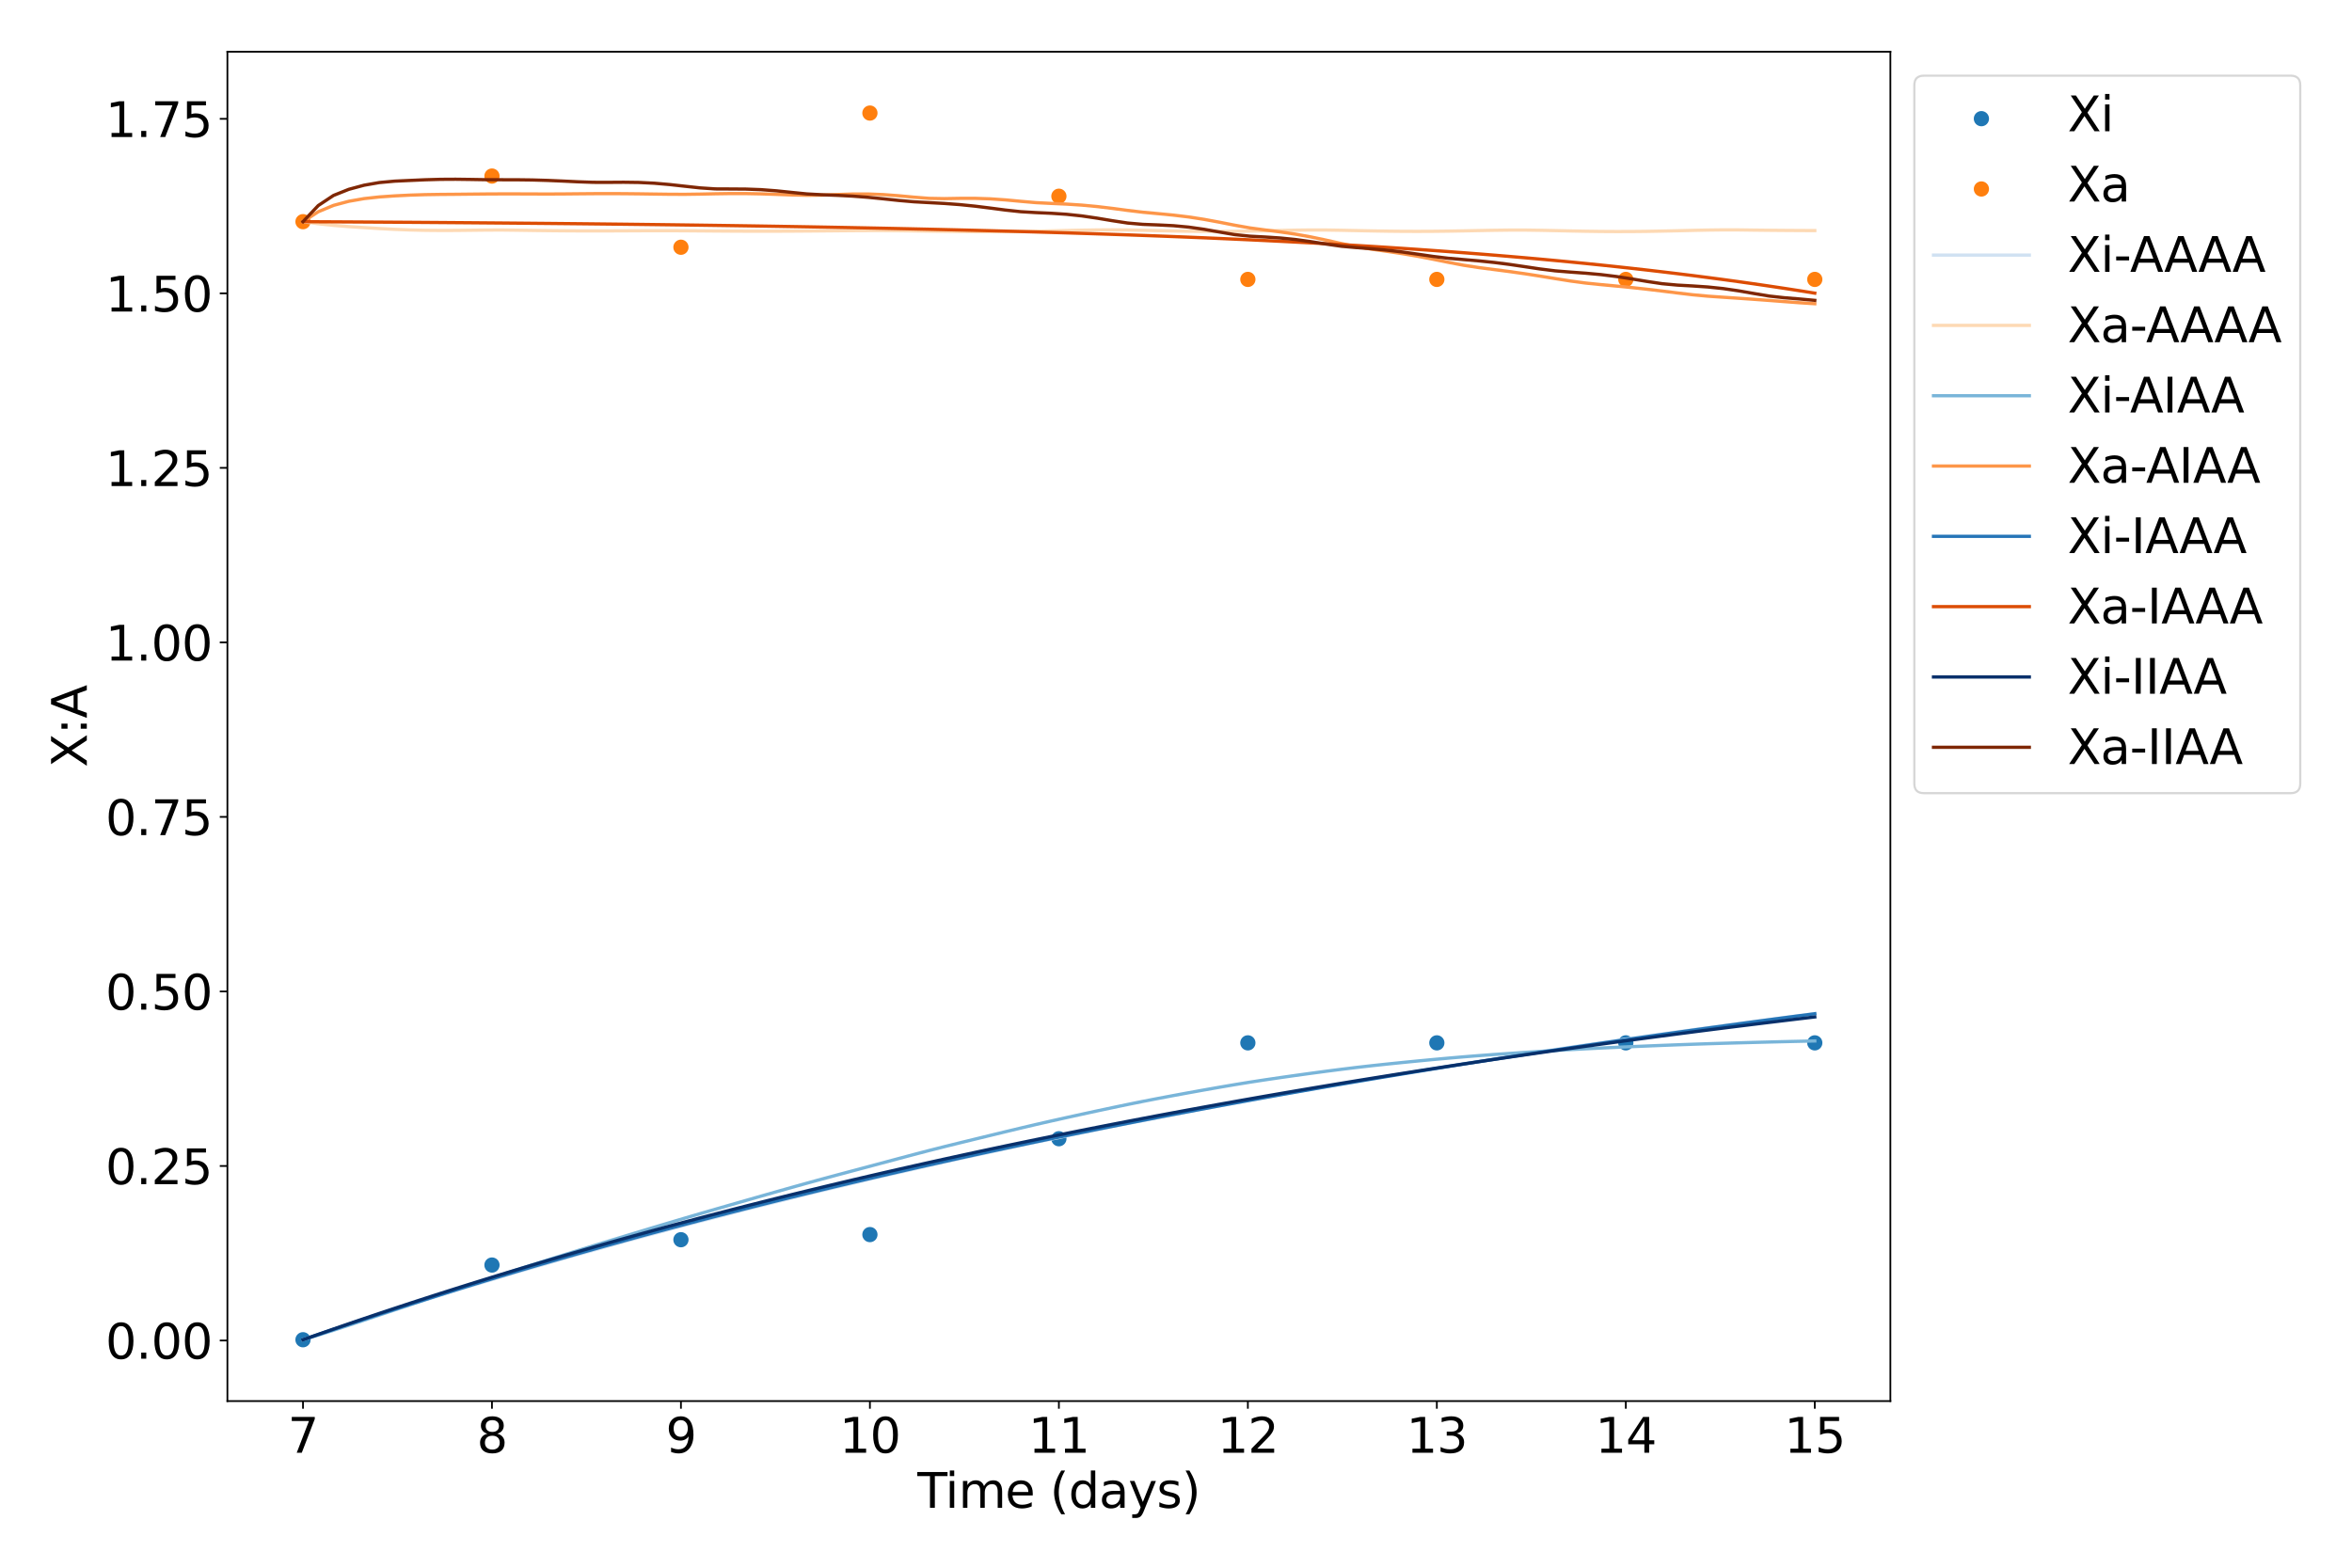 <?xml version="1.0" encoding="utf-8" standalone="no"?>
<!DOCTYPE svg PUBLIC "-//W3C//DTD SVG 1.1//EN"
  "http://www.w3.org/Graphics/SVG/1.1/DTD/svg11.dtd">
<svg xmlns:xlink="http://www.w3.org/1999/xlink" width="1080pt" height="720pt" viewBox="0 0 1080 720" xmlns="http://www.w3.org/2000/svg" version="1.1">
 <defs>
  <style type="text/css">*{stroke-linejoin: round; stroke-linecap: butt}</style>
 </defs>
 <g id="figure_1">
  <g id="patch_1">
   <path d="M 0 720 
L 1080 720 
L 1080 0 
L 0 0 
z
" style="fill: #ffffff"/>
  </g>
  <g id="axes_1">
   <g id="patch_2">
    <path d="M 104.42 643.48 
L 868.03 643.48 
L 868.03 23.76 
L 104.42 23.76 
z
" style="fill: #ffffff"/>
   </g>
   <g id="PathCollection_1">
    <defs>
     <path id="m80f1702e56" d="M 0 3 
C 0.796 3 1.559 2.684 2.121 2.121 
C 2.684 1.559 3 0.796 3 0 
C 3 -0.796 2.684 -1.559 2.121 -2.121 
C 1.559 -2.684 0.796 -3 0 -3 
C -0.796 -3 -1.559 -2.684 -2.121 -2.121 
C -2.684 -1.559 -3 -0.796 -3 0 
C -3 0.796 -2.684 1.559 -2.121 2.121 
C -1.559 2.684 -0.796 3 0 3 
z
" style="stroke: #1f77b4"/>
    </defs>
    <g clip-path="url(#p6fa6d501a4)">
     <use xlink:href="#m80f1702e56" x="139.13" y="615.311" style="fill: #1f77b4; stroke: #1f77b4"/>
     <use xlink:href="#m80f1702e56" x="225.903" y="581.003" style="fill: #1f77b4; stroke: #1f77b4"/>
     <use xlink:href="#m80f1702e56" x="312.677" y="569.372" style="fill: #1f77b4; stroke: #1f77b4"/>
     <use xlink:href="#m80f1702e56" x="399.451" y="567.018" style="fill: #1f77b4; stroke: #1f77b4"/>
     <use xlink:href="#m80f1702e56" x="486.225" y="522.989" style="fill: #1f77b4; stroke: #1f77b4"/>
     <use xlink:href="#m80f1702e56" x="572.999" y="478.959" style="fill: #1f77b4; stroke: #1f77b4"/>
     <use xlink:href="#m80f1702e56" x="659.773" y="478.959" style="fill: #1f77b4; stroke: #1f77b4"/>
     <use xlink:href="#m80f1702e56" x="746.547" y="478.959" style="fill: #1f77b4; stroke: #1f77b4"/>
     <use xlink:href="#m80f1702e56" x="833.32" y="478.959" style="fill: #1f77b4; stroke: #1f77b4"/>
    </g>
   </g>
   <g id="PathCollection_2">
    <defs>
     <path id="m62fcbac0dc" d="M 0 3 
C 0.796 3 1.559 2.684 2.121 2.121 
C 2.684 1.559 3 0.796 3 0 
C 3 -0.796 2.684 -1.559 2.121 -2.121 
C 1.559 -2.684 0.796 -3 0 -3 
C -0.796 -3 -1.559 -2.684 -2.121 -2.121 
C -2.684 -1.559 -3 -0.796 -3 0 
C -3 0.796 -2.684 1.559 -2.121 2.121 
C -1.559 2.684 -0.796 3 0 3 
z
" style="stroke: #ff7f0e"/>
    </defs>
    <g clip-path="url(#p6fa6d501a4)">
     <use xlink:href="#m62fcbac0dc" x="139.13" y="101.811" style="fill: #ff7f0e; stroke: #ff7f0e"/>
     <use xlink:href="#m62fcbac0dc" x="225.903" y="80.861" style="fill: #ff7f0e; stroke: #ff7f0e"/>
     <use xlink:href="#m62fcbac0dc" x="312.677" y="113.551" style="fill: #ff7f0e; stroke: #ff7f0e"/>
     <use xlink:href="#m62fcbac0dc" x="399.451" y="51.929" style="fill: #ff7f0e; stroke: #ff7f0e"/>
     <use xlink:href="#m62fcbac0dc" x="486.225" y="90.127" style="fill: #ff7f0e; stroke: #ff7f0e"/>
     <use xlink:href="#m62fcbac0dc" x="572.999" y="128.325" style="fill: #ff7f0e; stroke: #ff7f0e"/>
     <use xlink:href="#m62fcbac0dc" x="659.773" y="128.325" style="fill: #ff7f0e; stroke: #ff7f0e"/>
     <use xlink:href="#m62fcbac0dc" x="746.547" y="128.325" style="fill: #ff7f0e; stroke: #ff7f0e"/>
     <use xlink:href="#m62fcbac0dc" x="833.32" y="128.325" style="fill: #ff7f0e; stroke: #ff7f0e"/>
    </g>
   </g>
   <g id="matplotlib.axis_1">
    <g id="xtick_1">
     <g id="line2d_1">
      <defs>
       <path id="m3385fdae1e" d="M 0 0 
L 0 3.5 
" style="stroke: #000000; stroke-width: 0.8"/>
      </defs>
      <g>
       <use xlink:href="#m3385fdae1e" x="139.13" y="643.48" style="stroke: #000000; stroke-width: 0.8"/>
      </g>
     </g>
     <g id="text_1">
      <!-- 7 -->
      <g transform="translate(132.131 667.197) scale(0.22 -0.22)">
       <defs>
        <path id="DejaVuSans-37" d="M 525 4666 
L 3525 4666 
L 3525 4397 
L 1831 0 
L 1172 0 
L 2766 4134 
L 525 4134 
L 525 4666 
z
" transform="scale(0.016)"/>
       </defs>
       <use xlink:href="#DejaVuSans-37"/>
      </g>
     </g>
    </g>
    <g id="xtick_2">
     <g id="line2d_2">
      <g>
       <use xlink:href="#m3385fdae1e" x="225.903" y="643.48" style="stroke: #000000; stroke-width: 0.8"/>
      </g>
     </g>
     <g id="text_2">
      <!-- 8 -->
      <g transform="translate(218.905 667.197) scale(0.22 -0.22)">
       <defs>
        <path id="DejaVuSans-38" d="M 2034 2216 
Q 1584 2216 1326 1975 
Q 1069 1734 1069 1313 
Q 1069 891 1326 650 
Q 1584 409 2034 409 
Q 2484 409 2743 651 
Q 3003 894 3003 1313 
Q 3003 1734 2745 1975 
Q 2488 2216 2034 2216 
z
M 1403 2484 
Q 997 2584 770 2862 
Q 544 3141 544 3541 
Q 544 4100 942 4425 
Q 1341 4750 2034 4750 
Q 2731 4750 3128 4425 
Q 3525 4100 3525 3541 
Q 3525 3141 3298 2862 
Q 3072 2584 2669 2484 
Q 3125 2378 3379 2068 
Q 3634 1759 3634 1313 
Q 3634 634 3220 271 
Q 2806 -91 2034 -91 
Q 1263 -91 848 271 
Q 434 634 434 1313 
Q 434 1759 690 2068 
Q 947 2378 1403 2484 
z
M 1172 3481 
Q 1172 3119 1398 2916 
Q 1625 2713 2034 2713 
Q 2441 2713 2670 2916 
Q 2900 3119 2900 3481 
Q 2900 3844 2670 4047 
Q 2441 4250 2034 4250 
Q 1625 4250 1398 4047 
Q 1172 3844 1172 3481 
z
" transform="scale(0.016)"/>
       </defs>
       <use xlink:href="#DejaVuSans-38"/>
      </g>
     </g>
    </g>
    <g id="xtick_3">
     <g id="line2d_3">
      <g>
       <use xlink:href="#m3385fdae1e" x="312.677" y="643.48" style="stroke: #000000; stroke-width: 0.8"/>
      </g>
     </g>
     <g id="text_3">
      <!-- 9 -->
      <g transform="translate(305.679 667.197) scale(0.22 -0.22)">
       <defs>
        <path id="DejaVuSans-39" d="M 703 97 
L 703 672 
Q 941 559 1184 500 
Q 1428 441 1663 441 
Q 2288 441 2617 861 
Q 2947 1281 2994 2138 
Q 2813 1869 2534 1725 
Q 2256 1581 1919 1581 
Q 1219 1581 811 2004 
Q 403 2428 403 3163 
Q 403 3881 828 4315 
Q 1253 4750 1959 4750 
Q 2769 4750 3195 4129 
Q 3622 3509 3622 2328 
Q 3622 1225 3098 567 
Q 2575 -91 1691 -91 
Q 1453 -91 1209 -44 
Q 966 3 703 97 
z
M 1959 2075 
Q 2384 2075 2632 2365 
Q 2881 2656 2881 3163 
Q 2881 3666 2632 3958 
Q 2384 4250 1959 4250 
Q 1534 4250 1286 3958 
Q 1038 3666 1038 3163 
Q 1038 2656 1286 2365 
Q 1534 2075 1959 2075 
z
" transform="scale(0.016)"/>
       </defs>
       <use xlink:href="#DejaVuSans-39"/>
      </g>
     </g>
    </g>
    <g id="xtick_4">
     <g id="line2d_4">
      <g>
       <use xlink:href="#m3385fdae1e" x="399.451" y="643.48" style="stroke: #000000; stroke-width: 0.8"/>
      </g>
     </g>
     <g id="text_4">
      <!-- 10 -->
      <g transform="translate(385.454 667.197) scale(0.22 -0.22)">
       <defs>
        <path id="DejaVuSans-31" d="M 794 531 
L 1825 531 
L 1825 4091 
L 703 3866 
L 703 4441 
L 1819 4666 
L 2450 4666 
L 2450 531 
L 3481 531 
L 3481 0 
L 794 0 
L 794 531 
z
" transform="scale(0.016)"/>
        <path id="DejaVuSans-30" d="M 2034 4250 
Q 1547 4250 1301 3770 
Q 1056 3291 1056 2328 
Q 1056 1369 1301 889 
Q 1547 409 2034 409 
Q 2525 409 2770 889 
Q 3016 1369 3016 2328 
Q 3016 3291 2770 3770 
Q 2525 4250 2034 4250 
z
M 2034 4750 
Q 2819 4750 3233 4129 
Q 3647 3509 3647 2328 
Q 3647 1150 3233 529 
Q 2819 -91 2034 -91 
Q 1250 -91 836 529 
Q 422 1150 422 2328 
Q 422 3509 836 4129 
Q 1250 4750 2034 4750 
z
" transform="scale(0.016)"/>
       </defs>
       <use xlink:href="#DejaVuSans-31"/>
       <use xlink:href="#DejaVuSans-30" x="63.623"/>
      </g>
     </g>
    </g>
    <g id="xtick_5">
     <g id="line2d_5">
      <g>
       <use xlink:href="#m3385fdae1e" x="486.225" y="643.48" style="stroke: #000000; stroke-width: 0.8"/>
      </g>
     </g>
     <g id="text_5">
      <!-- 11 -->
      <g transform="translate(472.228 667.197) scale(0.22 -0.22)">
       <use xlink:href="#DejaVuSans-31"/>
       <use xlink:href="#DejaVuSans-31" x="63.623"/>
      </g>
     </g>
    </g>
    <g id="xtick_6">
     <g id="line2d_6">
      <g>
       <use xlink:href="#m3385fdae1e" x="572.999" y="643.48" style="stroke: #000000; stroke-width: 0.8"/>
      </g>
     </g>
     <g id="text_6">
      <!-- 12 -->
      <g transform="translate(559.001 667.197) scale(0.22 -0.22)">
       <defs>
        <path id="DejaVuSans-32" d="M 1228 531 
L 3431 531 
L 3431 0 
L 469 0 
L 469 531 
Q 828 903 1448 1529 
Q 2069 2156 2228 2338 
Q 2531 2678 2651 2914 
Q 2772 3150 2772 3378 
Q 2772 3750 2511 3984 
Q 2250 4219 1831 4219 
Q 1534 4219 1204 4116 
Q 875 4013 500 3803 
L 500 4441 
Q 881 4594 1212 4672 
Q 1544 4750 1819 4750 
Q 2544 4750 2975 4387 
Q 3406 4025 3406 3419 
Q 3406 3131 3298 2873 
Q 3191 2616 2906 2266 
Q 2828 2175 2409 1742 
Q 1991 1309 1228 531 
z
" transform="scale(0.016)"/>
       </defs>
       <use xlink:href="#DejaVuSans-31"/>
       <use xlink:href="#DejaVuSans-32" x="63.623"/>
      </g>
     </g>
    </g>
    <g id="xtick_7">
     <g id="line2d_7">
      <g>
       <use xlink:href="#m3385fdae1e" x="659.773" y="643.48" style="stroke: #000000; stroke-width: 0.8"/>
      </g>
     </g>
     <g id="text_7">
      <!-- 13 -->
      <g transform="translate(645.775 667.197) scale(0.22 -0.22)">
       <defs>
        <path id="DejaVuSans-33" d="M 2597 2516 
Q 3050 2419 3304 2112 
Q 3559 1806 3559 1356 
Q 3559 666 3084 287 
Q 2609 -91 1734 -91 
Q 1441 -91 1130 -33 
Q 819 25 488 141 
L 488 750 
Q 750 597 1062 519 
Q 1375 441 1716 441 
Q 2309 441 2620 675 
Q 2931 909 2931 1356 
Q 2931 1769 2642 2001 
Q 2353 2234 1838 2234 
L 1294 2234 
L 1294 2753 
L 1863 2753 
Q 2328 2753 2575 2939 
Q 2822 3125 2822 3475 
Q 2822 3834 2567 4026 
Q 2313 4219 1838 4219 
Q 1578 4219 1281 4162 
Q 984 4106 628 3988 
L 628 4550 
Q 988 4650 1302 4700 
Q 1616 4750 1894 4750 
Q 2613 4750 3031 4423 
Q 3450 4097 3450 3541 
Q 3450 3153 3228 2886 
Q 3006 2619 2597 2516 
z
" transform="scale(0.016)"/>
       </defs>
       <use xlink:href="#DejaVuSans-31"/>
       <use xlink:href="#DejaVuSans-33" x="63.623"/>
      </g>
     </g>
    </g>
    <g id="xtick_8">
     <g id="line2d_8">
      <g>
       <use xlink:href="#m3385fdae1e" x="746.547" y="643.48" style="stroke: #000000; stroke-width: 0.8"/>
      </g>
     </g>
     <g id="text_8">
      <!-- 14 -->
      <g transform="translate(732.549 667.197) scale(0.22 -0.22)">
       <defs>
        <path id="DejaVuSans-34" d="M 2419 4116 
L 825 1625 
L 2419 1625 
L 2419 4116 
z
M 2253 4666 
L 3047 4666 
L 3047 1625 
L 3713 1625 
L 3713 1100 
L 3047 1100 
L 3047 0 
L 2419 0 
L 2419 1100 
L 313 1100 
L 313 1709 
L 2253 4666 
z
" transform="scale(0.016)"/>
       </defs>
       <use xlink:href="#DejaVuSans-31"/>
       <use xlink:href="#DejaVuSans-34" x="63.623"/>
      </g>
     </g>
    </g>
    <g id="xtick_9">
     <g id="line2d_9">
      <g>
       <use xlink:href="#m3385fdae1e" x="833.32" y="643.48" style="stroke: #000000; stroke-width: 0.8"/>
      </g>
     </g>
     <g id="text_9">
      <!-- 15 -->
      <g transform="translate(819.323 667.197) scale(0.22 -0.22)">
       <defs>
        <path id="DejaVuSans-35" d="M 691 4666 
L 3169 4666 
L 3169 4134 
L 1269 4134 
L 1269 2991 
Q 1406 3038 1543 3061 
Q 1681 3084 1819 3084 
Q 2600 3084 3056 2656 
Q 3513 2228 3513 1497 
Q 3513 744 3044 326 
Q 2575 -91 1722 -91 
Q 1428 -91 1123 -41 
Q 819 9 494 109 
L 494 744 
Q 775 591 1075 516 
Q 1375 441 1709 441 
Q 2250 441 2565 725 
Q 2881 1009 2881 1497 
Q 2881 1984 2565 2268 
Q 2250 2553 1709 2553 
Q 1456 2553 1204 2497 
Q 953 2441 691 2322 
L 691 4666 
z
" transform="scale(0.016)"/>
       </defs>
       <use xlink:href="#DejaVuSans-31"/>
       <use xlink:href="#DejaVuSans-35" x="63.623"/>
      </g>
     </g>
    </g>
    <g id="text_10">
     <!-- Time (days) -->
     <g transform="translate(421.267 692.488) scale(0.22 -0.22)">
      <defs>
       <path id="DejaVuSans-54" d="M -19 4666 
L 3928 4666 
L 3928 4134 
L 2272 4134 
L 2272 0 
L 1638 0 
L 1638 4134 
L -19 4134 
L -19 4666 
z
" transform="scale(0.016)"/>
       <path id="DejaVuSans-69" d="M 603 3500 
L 1178 3500 
L 1178 0 
L 603 0 
L 603 3500 
z
M 603 4863 
L 1178 4863 
L 1178 4134 
L 603 4134 
L 603 4863 
z
" transform="scale(0.016)"/>
       <path id="DejaVuSans-6d" d="M 3328 2828 
Q 3544 3216 3844 3400 
Q 4144 3584 4550 3584 
Q 5097 3584 5394 3201 
Q 5691 2819 5691 2113 
L 5691 0 
L 5113 0 
L 5113 2094 
Q 5113 2597 4934 2840 
Q 4756 3084 4391 3084 
Q 3944 3084 3684 2787 
Q 3425 2491 3425 1978 
L 3425 0 
L 2847 0 
L 2847 2094 
Q 2847 2600 2669 2842 
Q 2491 3084 2119 3084 
Q 1678 3084 1418 2786 
Q 1159 2488 1159 1978 
L 1159 0 
L 581 0 
L 581 3500 
L 1159 3500 
L 1159 2956 
Q 1356 3278 1631 3431 
Q 1906 3584 2284 3584 
Q 2666 3584 2933 3390 
Q 3200 3197 3328 2828 
z
" transform="scale(0.016)"/>
       <path id="DejaVuSans-65" d="M 3597 1894 
L 3597 1613 
L 953 1613 
Q 991 1019 1311 708 
Q 1631 397 2203 397 
Q 2534 397 2845 478 
Q 3156 559 3463 722 
L 3463 178 
Q 3153 47 2828 -22 
Q 2503 -91 2169 -91 
Q 1331 -91 842 396 
Q 353 884 353 1716 
Q 353 2575 817 3079 
Q 1281 3584 2069 3584 
Q 2775 3584 3186 3129 
Q 3597 2675 3597 1894 
z
M 3022 2063 
Q 3016 2534 2758 2815 
Q 2500 3097 2075 3097 
Q 1594 3097 1305 2825 
Q 1016 2553 972 2059 
L 3022 2063 
z
" transform="scale(0.016)"/>
       <path id="DejaVuSans-20" transform="scale(0.016)"/>
       <path id="DejaVuSans-28" d="M 1984 4856 
Q 1566 4138 1362 3434 
Q 1159 2731 1159 2009 
Q 1159 1288 1364 580 
Q 1569 -128 1984 -844 
L 1484 -844 
Q 1016 -109 783 600 
Q 550 1309 550 2009 
Q 550 2706 781 3412 
Q 1013 4119 1484 4856 
L 1984 4856 
z
" transform="scale(0.016)"/>
       <path id="DejaVuSans-64" d="M 2906 2969 
L 2906 4863 
L 3481 4863 
L 3481 0 
L 2906 0 
L 2906 525 
Q 2725 213 2448 61 
Q 2172 -91 1784 -91 
Q 1150 -91 751 415 
Q 353 922 353 1747 
Q 353 2572 751 3078 
Q 1150 3584 1784 3584 
Q 2172 3584 2448 3432 
Q 2725 3281 2906 2969 
z
M 947 1747 
Q 947 1113 1208 752 
Q 1469 391 1925 391 
Q 2381 391 2643 752 
Q 2906 1113 2906 1747 
Q 2906 2381 2643 2742 
Q 2381 3103 1925 3103 
Q 1469 3103 1208 2742 
Q 947 2381 947 1747 
z
" transform="scale(0.016)"/>
       <path id="DejaVuSans-61" d="M 2194 1759 
Q 1497 1759 1228 1600 
Q 959 1441 959 1056 
Q 959 750 1161 570 
Q 1363 391 1709 391 
Q 2188 391 2477 730 
Q 2766 1069 2766 1631 
L 2766 1759 
L 2194 1759 
z
M 3341 1997 
L 3341 0 
L 2766 0 
L 2766 531 
Q 2569 213 2275 61 
Q 1981 -91 1556 -91 
Q 1019 -91 701 211 
Q 384 513 384 1019 
Q 384 1609 779 1909 
Q 1175 2209 1959 2209 
L 2766 2209 
L 2766 2266 
Q 2766 2663 2505 2880 
Q 2244 3097 1772 3097 
Q 1472 3097 1187 3025 
Q 903 2953 641 2809 
L 641 3341 
Q 956 3463 1253 3523 
Q 1550 3584 1831 3584 
Q 2591 3584 2966 3190 
Q 3341 2797 3341 1997 
z
" transform="scale(0.016)"/>
       <path id="DejaVuSans-79" d="M 2059 -325 
Q 1816 -950 1584 -1140 
Q 1353 -1331 966 -1331 
L 506 -1331 
L 506 -850 
L 844 -850 
Q 1081 -850 1212 -737 
Q 1344 -625 1503 -206 
L 1606 56 
L 191 3500 
L 800 3500 
L 1894 763 
L 2988 3500 
L 3597 3500 
L 2059 -325 
z
" transform="scale(0.016)"/>
       <path id="DejaVuSans-73" d="M 2834 3397 
L 2834 2853 
Q 2591 2978 2328 3040 
Q 2066 3103 1784 3103 
Q 1356 3103 1142 2972 
Q 928 2841 928 2578 
Q 928 2378 1081 2264 
Q 1234 2150 1697 2047 
L 1894 2003 
Q 2506 1872 2764 1633 
Q 3022 1394 3022 966 
Q 3022 478 2636 193 
Q 2250 -91 1575 -91 
Q 1294 -91 989 -36 
Q 684 19 347 128 
L 347 722 
Q 666 556 975 473 
Q 1284 391 1588 391 
Q 1994 391 2212 530 
Q 2431 669 2431 922 
Q 2431 1156 2273 1281 
Q 2116 1406 1581 1522 
L 1381 1569 
Q 847 1681 609 1914 
Q 372 2147 372 2553 
Q 372 3047 722 3315 
Q 1072 3584 1716 3584 
Q 2034 3584 2315 3537 
Q 2597 3491 2834 3397 
z
" transform="scale(0.016)"/>
       <path id="DejaVuSans-29" d="M 513 4856 
L 1013 4856 
Q 1481 4119 1714 3412 
Q 1947 2706 1947 2009 
Q 1947 1309 1714 600 
Q 1481 -109 1013 -844 
L 513 -844 
Q 928 -128 1133 580 
Q 1338 1288 1338 2009 
Q 1338 2731 1133 3434 
Q 928 4138 513 4856 
z
" transform="scale(0.016)"/>
      </defs>
      <use xlink:href="#DejaVuSans-54"/>
      <use xlink:href="#DejaVuSans-69" x="57.959"/>
      <use xlink:href="#DejaVuSans-6d" x="85.742"/>
      <use xlink:href="#DejaVuSans-65" x="183.154"/>
      <use xlink:href="#DejaVuSans-20" x="244.678"/>
      <use xlink:href="#DejaVuSans-28" x="276.465"/>
      <use xlink:href="#DejaVuSans-64" x="315.479"/>
      <use xlink:href="#DejaVuSans-61" x="378.955"/>
      <use xlink:href="#DejaVuSans-79" x="440.234"/>
      <use xlink:href="#DejaVuSans-73" x="499.414"/>
      <use xlink:href="#DejaVuSans-29" x="551.514"/>
     </g>
    </g>
   </g>
   <g id="matplotlib.axis_2">
    <g id="ytick_1">
     <g id="line2d_10">
      <defs>
       <path id="ma600d9e374" d="M 0 0 
L -3.5 0 
" style="stroke: #000000; stroke-width: 0.8"/>
      </defs>
      <g>
       <use xlink:href="#ma600d9e374" x="104.42" y="615.656" style="stroke: #000000; stroke-width: 0.8"/>
      </g>
     </g>
     <g id="text_11">
      <!-- 0.00 -->
      <g transform="translate(48.436 624.014) scale(0.22 -0.22)">
       <defs>
        <path id="DejaVuSans-2e" d="M 684 794 
L 1344 794 
L 1344 0 
L 684 0 
L 684 794 
z
" transform="scale(0.016)"/>
       </defs>
       <use xlink:href="#DejaVuSans-30"/>
       <use xlink:href="#DejaVuSans-2e" x="63.623"/>
       <use xlink:href="#DejaVuSans-30" x="95.41"/>
       <use xlink:href="#DejaVuSans-30" x="159.033"/>
      </g>
     </g>
    </g>
    <g id="ytick_2">
     <g id="line2d_11">
      <g>
       <use xlink:href="#ma600d9e374" x="104.42" y="535.5" style="stroke: #000000; stroke-width: 0.8"/>
      </g>
     </g>
     <g id="text_12">
      <!-- 0.25 -->
      <g transform="translate(48.436 543.858) scale(0.22 -0.22)">
       <use xlink:href="#DejaVuSans-30"/>
       <use xlink:href="#DejaVuSans-2e" x="63.623"/>
       <use xlink:href="#DejaVuSans-32" x="95.41"/>
       <use xlink:href="#DejaVuSans-35" x="159.033"/>
      </g>
     </g>
    </g>
    <g id="ytick_3">
     <g id="line2d_12">
      <g>
       <use xlink:href="#ma600d9e374" x="104.42" y="455.344" style="stroke: #000000; stroke-width: 0.8"/>
      </g>
     </g>
     <g id="text_13">
      <!-- 0.50 -->
      <g transform="translate(48.436 463.703) scale(0.22 -0.22)">
       <use xlink:href="#DejaVuSans-30"/>
       <use xlink:href="#DejaVuSans-2e" x="63.623"/>
       <use xlink:href="#DejaVuSans-35" x="95.41"/>
       <use xlink:href="#DejaVuSans-30" x="159.033"/>
      </g>
     </g>
    </g>
    <g id="ytick_4">
     <g id="line2d_13">
      <g>
       <use xlink:href="#ma600d9e374" x="104.42" y="375.189" style="stroke: #000000; stroke-width: 0.8"/>
      </g>
     </g>
     <g id="text_14">
      <!-- 0.75 -->
      <g transform="translate(48.436 383.547) scale(0.22 -0.22)">
       <use xlink:href="#DejaVuSans-30"/>
       <use xlink:href="#DejaVuSans-2e" x="63.623"/>
       <use xlink:href="#DejaVuSans-37" x="95.41"/>
       <use xlink:href="#DejaVuSans-35" x="159.033"/>
      </g>
     </g>
    </g>
    <g id="ytick_5">
     <g id="line2d_14">
      <g>
       <use xlink:href="#ma600d9e374" x="104.42" y="295.033" style="stroke: #000000; stroke-width: 0.8"/>
      </g>
     </g>
     <g id="text_15">
      <!-- 1.00 -->
      <g transform="translate(48.436 303.391) scale(0.22 -0.22)">
       <use xlink:href="#DejaVuSans-31"/>
       <use xlink:href="#DejaVuSans-2e" x="63.623"/>
       <use xlink:href="#DejaVuSans-30" x="95.41"/>
       <use xlink:href="#DejaVuSans-30" x="159.033"/>
      </g>
     </g>
    </g>
    <g id="ytick_6">
     <g id="line2d_15">
      <g>
       <use xlink:href="#ma600d9e374" x="104.42" y="214.877" style="stroke: #000000; stroke-width: 0.8"/>
      </g>
     </g>
     <g id="text_16">
      <!-- 1.25 -->
      <g transform="translate(48.436 223.236) scale(0.22 -0.22)">
       <use xlink:href="#DejaVuSans-31"/>
       <use xlink:href="#DejaVuSans-2e" x="63.623"/>
       <use xlink:href="#DejaVuSans-32" x="95.41"/>
       <use xlink:href="#DejaVuSans-35" x="159.033"/>
      </g>
     </g>
    </g>
    <g id="ytick_7">
     <g id="line2d_16">
      <g>
       <use xlink:href="#ma600d9e374" x="104.42" y="134.722" style="stroke: #000000; stroke-width: 0.8"/>
      </g>
     </g>
     <g id="text_17">
      <!-- 1.50 -->
      <g transform="translate(48.436 143.08) scale(0.22 -0.22)">
       <use xlink:href="#DejaVuSans-31"/>
       <use xlink:href="#DejaVuSans-2e" x="63.623"/>
       <use xlink:href="#DejaVuSans-35" x="95.41"/>
       <use xlink:href="#DejaVuSans-30" x="159.033"/>
      </g>
     </g>
    </g>
    <g id="ytick_8">
     <g id="line2d_17">
      <g>
       <use xlink:href="#ma600d9e374" x="104.42" y="54.566" style="stroke: #000000; stroke-width: 0.8"/>
      </g>
     </g>
     <g id="text_18">
      <!-- 1.75 -->
      <g transform="translate(48.436 62.924) scale(0.22 -0.22)">
       <use xlink:href="#DejaVuSans-31"/>
       <use xlink:href="#DejaVuSans-2e" x="63.623"/>
       <use xlink:href="#DejaVuSans-37" x="95.41"/>
       <use xlink:href="#DejaVuSans-35" x="159.033"/>
      </g>
     </g>
    </g>
    <g id="text_19">
     <!-- X:A -->
     <g transform="translate(39.86 352.385) rotate(-90) scale(0.22 -0.22)">
      <defs>
       <path id="DejaVuSans-58" d="M 403 4666 
L 1081 4666 
L 2241 2931 
L 3406 4666 
L 4084 4666 
L 2584 2425 
L 4184 0 
L 3506 0 
L 2194 1984 
L 872 0 
L 191 0 
L 1856 2491 
L 403 4666 
z
" transform="scale(0.016)"/>
       <path id="DejaVuSans-3a" d="M 750 794 
L 1409 794 
L 1409 0 
L 750 0 
L 750 794 
z
M 750 3309 
L 1409 3309 
L 1409 2516 
L 750 2516 
L 750 3309 
z
" transform="scale(0.016)"/>
       <path id="DejaVuSans-41" d="M 2188 4044 
L 1331 1722 
L 3047 1722 
L 2188 4044 
z
M 1831 4666 
L 2547 4666 
L 4325 0 
L 3669 0 
L 3244 1197 
L 1141 1197 
L 716 0 
L 50 0 
L 1831 4666 
z
" transform="scale(0.016)"/>
      </defs>
      <use xlink:href="#DejaVuSans-58"/>
      <use xlink:href="#DejaVuSans-3a" x="68.506"/>
      <use xlink:href="#DejaVuSans-41" x="102.197"/>
     </g>
    </g>
   </g>
   <g id="line2d_18">
    <path d="M 139.13 615.311 
L 146.142 612.951 
L 153.154 610.614 
L 160.166 608.299 
L 167.178 606.008 
L 174.19 603.738 
L 181.202 601.491 
L 188.214 599.266 
L 195.226 597.063 
L 202.238 594.882 
L 209.25 592.722 
L 216.262 590.583 
L 223.274 588.465 
L 230.286 586.368 
L 237.298 584.292 
L 244.31 582.236 
L 251.322 580.2 
L 258.334 578.184 
L 265.346 576.188 
L 272.358 574.212 
L 279.37 572.255 
L 286.382 570.318 
L 293.394 568.399 
L 300.406 566.499 
L 307.418 564.618 
L 314.43 562.756 
L 321.442 560.912 
L 328.454 559.086 
L 335.466 557.278 
L 342.478 555.487 
L 349.49 553.715 
L 356.502 551.959 
L 363.514 550.222 
L 370.527 548.501 
L 377.539 546.797 
L 384.551 545.11 
L 391.563 543.439 
L 398.575 541.785 
L 405.587 540.147 
L 412.599 538.525 
L 419.611 536.92 
L 426.623 535.33 
L 433.635 533.755 
L 440.647 532.196 
L 447.659 530.653 
L 454.671 529.125 
L 461.683 527.611 
L 468.695 526.113 
L 475.707 524.629 
L 482.719 523.16 
L 489.731 521.706 
L 496.743 520.265 
L 503.755 518.839 
L 510.767 517.427 
L 517.779 516.029 
L 524.791 514.645 
L 531.803 513.274 
L 538.815 511.917 
L 545.827 510.573 
L 552.839 509.242 
L 559.851 507.924 
L 566.863 506.62 
L 573.875 505.328 
L 580.887 504.049 
L 587.899 502.782 
L 594.911 501.528 
L 601.923 500.287 
L 608.936 499.057 
L 615.948 497.84 
L 622.96 496.634 
L 629.972 495.441 
L 636.984 494.259 
L 643.996 493.089 
L 651.008 491.93 
L 658.02 490.783 
L 665.032 489.647 
L 672.044 488.522 
L 679.056 487.409 
L 686.068 486.306 
L 693.08 485.214 
L 700.092 484.133 
L 707.104 483.062 
L 714.116 482.002 
L 721.128 480.953 
L 728.14 479.914 
L 735.152 478.885 
L 742.164 477.866 
L 749.176 476.857 
L 756.188 475.858 
L 763.2 474.869 
L 770.212 473.89 
L 777.224 472.92 
L 784.236 471.96 
L 791.248 471.009 
L 798.26 470.068 
L 805.272 469.136 
L 812.284 468.213 
L 819.296 467.299 
L 826.308 466.394 
L 833.32 465.498 
" clip-path="url(#p6fa6d501a4)" style="fill: none; stroke: #d0e1f2; stroke-width: 1.5; stroke-linecap: square"/>
   </g>
   <g id="line2d_19">
    <path d="M 139.13 101.811 
L 146.142 102.762 
L 153.154 103.499 
L 160.166 104.071 
L 167.178 104.532 
L 174.19 104.962 
L 181.202 105.33 
L 188.214 105.606 
L 195.226 105.777 
L 202.238 105.844 
L 209.25 105.822 
L 216.262 105.746 
L 223.274 105.664 
L 230.286 105.638 
L 237.298 105.724 
L 244.31 105.827 
L 251.322 105.92 
L 258.334 105.99 
L 265.346 106.034 
L 272.358 106.049 
L 279.37 106.038 
L 286.382 106.009 
L 293.394 105.973 
L 300.406 105.945 
L 307.418 105.946 
L 314.43 105.985 
L 321.442 106.038 
L 328.454 106.094 
L 335.466 106.143 
L 342.478 106.177 
L 349.49 106.19 
L 356.502 106.182 
L 363.514 106.151 
L 370.527 106.103 
L 377.539 106.042 
L 384.551 105.976 
L 391.563 105.917 
L 398.575 105.88 
L 405.587 105.879 
L 412.599 105.933 
L 419.611 106.032 
L 426.623 106.149 
L 433.635 106.26 
L 440.647 106.35 
L 447.659 106.404 
L 454.671 106.414 
L 461.683 106.378 
L 468.695 106.297 
L 475.707 106.177 
L 482.719 106.03 
L 489.731 105.871 
L 496.743 105.723 
L 503.755 105.61 
L 510.767 105.564 
L 517.779 105.62 
L 524.791 105.76 
L 531.803 105.924 
L 538.815 106.081 
L 545.827 106.205 
L 552.839 106.278 
L 559.851 106.292 
L 566.863 106.246 
L 573.875 106.146 
L 580.887 106.007 
L 587.899 105.853 
L 594.911 105.713 
L 601.923 105.627 
L 608.936 105.642 
L 615.948 105.759 
L 622.96 105.906 
L 629.972 106.05 
L 636.984 106.168 
L 643.996 106.243 
L 651.008 106.265 
L 658.02 106.233 
L 665.032 106.152 
L 672.044 106.032 
L 679.056 105.894 
L 686.068 105.763 
L 693.08 105.674 
L 700.092 105.668 
L 707.104 105.767 
L 714.116 105.914 
L 721.128 106.071 
L 728.14 106.208 
L 735.152 106.306 
L 742.164 106.35 
L 749.176 106.335 
L 756.188 106.261 
L 763.2 106.137 
L 770.212 105.979 
L 777.224 105.811 
L 784.236 105.663 
L 791.248 105.574 
L 798.26 105.589 
L 805.272 105.686 
L 812.284 105.764 
L 819.296 105.824 
L 826.308 105.87 
L 833.32 105.906 
" clip-path="url(#p6fa6d501a4)" style="fill: none; stroke: #fdd9b4; stroke-width: 1.5; stroke-linecap: square"/>
   </g>
   <g id="line2d_20">
    <path d="M 139.13 615.311 
L 146.142 613.179 
L 153.154 610.946 
L 160.166 608.651 
L 167.178 606.323 
L 174.19 603.976 
L 181.202 601.624 
L 188.214 599.279 
L 195.226 596.941 
L 202.238 594.611 
L 209.25 592.294 
L 216.262 589.995 
L 223.274 587.713 
L 230.286 585.446 
L 237.298 583.192 
L 244.31 580.953 
L 251.322 578.73 
L 258.334 576.528 
L 265.346 574.346 
L 272.358 572.179 
L 279.37 570.026 
L 286.382 567.884 
L 293.394 565.755 
L 300.406 563.639 
L 307.418 561.54 
L 314.43 559.462 
L 321.442 557.41 
L 328.454 555.379 
L 335.466 553.36 
L 342.478 551.349 
L 349.49 549.343 
L 356.502 547.346 
L 363.514 545.363 
L 370.527 543.405 
L 377.539 541.484 
L 384.551 539.599 
L 391.563 537.728 
L 398.575 535.859 
L 405.587 533.984 
L 412.599 532.109 
L 419.611 530.244 
L 426.623 528.409 
L 433.635 526.633 
L 440.647 524.901 
L 447.659 523.186 
L 454.671 521.479 
L 461.683 519.779 
L 468.695 518.094 
L 475.707 516.443 
L 482.719 514.843 
L 489.731 513.279 
L 496.743 511.739 
L 503.755 510.22 
L 510.767 508.724 
L 517.779 507.26 
L 524.791 505.843 
L 531.803 504.48 
L 538.815 503.159 
L 545.827 501.867 
L 552.839 500.602 
L 559.851 499.365 
L 566.863 498.167 
L 573.875 497.022 
L 580.887 495.943 
L 587.899 494.911 
L 594.911 493.914 
L 601.923 492.946 
L 608.936 492.006 
L 615.948 491.101 
L 622.96 490.242 
L 629.972 489.445 
L 636.984 488.694 
L 643.996 487.976 
L 651.008 487.285 
L 658.02 486.62 
L 665.032 485.983 
L 672.044 485.382 
L 679.056 484.826 
L 686.068 484.308 
L 693.08 483.816 
L 700.092 483.347 
L 707.104 482.896 
L 714.116 482.465 
L 721.128 482.058 
L 728.14 481.681 
L 735.152 481.335 
L 742.164 481.011 
L 749.176 480.703 
L 756.188 480.408 
L 763.2 480.123 
L 770.212 479.852 
L 777.224 479.597 
L 784.236 479.363 
L 791.248 479.15 
L 798.26 478.95 
L 805.272 478.759 
L 812.284 478.577 
L 819.296 478.403 
L 826.308 478.239 
L 833.32 478.087 
" clip-path="url(#p6fa6d501a4)" style="fill: none; stroke: #79b5d9; stroke-width: 1.5; stroke-linecap: square"/>
   </g>
   <g id="line2d_21">
    <path d="M 139.13 101.811 
L 146.142 97.249 
L 153.154 94.323 
L 160.166 92.448 
L 167.178 91.216 
L 174.19 90.45 
L 181.202 89.966 
L 188.214 89.616 
L 195.226 89.395 
L 202.238 89.287 
L 209.25 89.233 
L 216.262 89.16 
L 223.274 89.092 
L 230.286 89.055 
L 237.298 89.057 
L 244.31 89.084 
L 251.322 89.106 
L 258.334 89.078 
L 265.346 89.011 
L 272.358 88.95 
L 279.37 88.927 
L 286.382 88.955 
L 293.394 89.029 
L 300.406 89.13 
L 307.418 89.221 
L 314.43 89.248 
L 321.442 89.153 
L 328.454 89.002 
L 335.466 88.9 
L 342.478 88.906 
L 349.49 89.037 
L 356.502 89.267 
L 363.514 89.523 
L 370.527 89.689 
L 377.539 89.613 
L 384.551 89.336 
L 391.563 89.109 
L 398.575 89.099 
L 405.587 89.373 
L 412.599 89.901 
L 419.611 90.553 
L 426.623 91.101 
L 433.635 91.228 
L 440.647 91.104 
L 447.659 91.091 
L 454.671 91.319 
L 461.683 91.807 
L 468.695 92.459 
L 475.707 93.071 
L 482.719 93.421 
L 489.731 93.743 
L 496.743 94.203 
L 503.755 94.862 
L 510.767 95.705 
L 517.779 96.634 
L 524.791 97.472 
L 531.803 98.126 
L 538.815 98.8 
L 545.827 99.649 
L 552.839 100.737 
L 559.851 102.033 
L 566.863 103.414 
L 573.875 104.666 
L 580.887 105.617 
L 587.899 106.517 
L 594.911 107.555 
L 601.923 108.815 
L 608.936 110.287 
L 615.948 111.86 
L 622.96 113.327 
L 629.972 114.452 
L 636.984 115.45 
L 643.996 116.508 
L 651.008 117.708 
L 658.02 119.054 
L 665.032 120.474 
L 672.044 121.819 
L 679.056 122.89 
L 686.068 123.802 
L 693.08 124.717 
L 700.092 125.71 
L 707.104 126.798 
L 714.116 127.947 
L 721.128 129.063 
L 728.14 130.002 
L 735.152 130.718 
L 742.164 131.376 
L 749.176 132.065 
L 756.188 132.829 
L 763.2 133.671 
L 770.212 134.548 
L 777.224 135.377 
L 784.236 136.029 
L 791.248 136.511 
L 798.26 136.977 
L 805.272 137.463 
L 812.284 137.98 
L 819.296 138.518 
L 826.308 139.041 
L 833.32 139.49 
" clip-path="url(#p6fa6d501a4)" style="fill: none; stroke: #fd9649; stroke-width: 1.5; stroke-linecap: square"/>
   </g>
   <g id="line2d_22">
    <path d="M 139.13 615.311 
L 146.142 612.912 
L 153.154 610.539 
L 160.166 608.191 
L 167.178 605.867 
L 174.19 603.568 
L 181.202 601.293 
L 188.214 599.042 
L 195.226 596.815 
L 202.238 594.611 
L 209.25 592.43 
L 216.262 590.272 
L 223.274 588.137 
L 230.286 586.024 
L 237.298 583.934 
L 244.31 581.865 
L 251.322 579.818 
L 258.334 577.792 
L 265.346 575.788 
L 272.358 573.805 
L 279.37 571.842 
L 286.382 569.9 
L 293.394 567.978 
L 300.406 566.076 
L 307.418 564.194 
L 314.43 562.332 
L 321.442 560.489 
L 328.454 558.665 
L 335.466 556.861 
L 342.478 555.074 
L 349.49 553.307 
L 356.502 551.558 
L 363.514 549.827 
L 370.527 548.113 
L 377.539 546.418 
L 384.551 544.74 
L 391.563 543.079 
L 398.575 541.435 
L 405.587 539.808 
L 412.599 538.197 
L 419.611 536.603 
L 426.623 535.025 
L 433.635 533.464 
L 440.647 531.918 
L 447.659 530.388 
L 454.671 528.873 
L 461.683 527.374 
L 468.695 525.89 
L 475.707 524.422 
L 482.719 522.968 
L 489.731 521.529 
L 496.743 520.104 
L 503.755 518.694 
L 510.767 517.298 
L 517.779 515.915 
L 524.791 514.547 
L 531.803 513.193 
L 538.815 511.852 
L 545.827 510.524 
L 552.839 509.21 
L 559.851 507.908 
L 566.863 506.62 
L 573.875 505.344 
L 580.887 504.081 
L 587.899 502.83 
L 594.911 501.591 
L 601.923 500.364 
L 608.936 499.149 
L 615.948 497.946 
L 622.96 496.754 
L 629.972 495.574 
L 636.984 494.405 
L 643.996 493.247 
L 651.008 492.1 
L 658.02 490.963 
L 665.032 489.838 
L 672.044 488.722 
L 679.056 487.617 
L 686.068 486.522 
L 693.08 485.437 
L 700.092 484.361 
L 707.104 483.296 
L 714.116 482.239 
L 721.128 481.192 
L 728.14 480.154 
L 735.152 479.125 
L 742.164 478.105 
L 749.176 477.094 
L 756.188 476.091 
L 763.2 475.096 
L 770.212 474.11 
L 777.224 473.132 
L 784.236 472.161 
L 791.248 471.199 
L 798.26 470.244 
L 805.272 469.296 
L 812.284 468.356 
L 819.296 467.423 
L 826.308 466.496 
L 833.32 465.577 
" clip-path="url(#p6fa6d501a4)" style="fill: none; stroke: #2575b7; stroke-width: 1.5; stroke-linecap: square"/>
   </g>
   <g id="line2d_23">
    <path d="M 139.13 101.811 
L 146.142 101.849 
L 153.154 101.887 
L 160.166 101.927 
L 167.178 101.969 
L 174.19 102.013 
L 181.202 102.058 
L 188.214 102.104 
L 195.226 102.153 
L 202.238 102.203 
L 209.25 102.256 
L 216.262 102.31 
L 223.274 102.367 
L 230.286 102.425 
L 237.298 102.486 
L 244.31 102.549 
L 251.322 102.614 
L 258.334 102.681 
L 265.346 102.751 
L 272.358 102.824 
L 279.37 102.9 
L 286.382 102.978 
L 293.394 103.059 
L 300.406 103.143 
L 307.418 103.23 
L 314.43 103.32 
L 321.442 103.413 
L 328.454 103.51 
L 335.466 103.61 
L 342.478 103.714 
L 349.49 103.822 
L 356.502 103.933 
L 363.514 104.049 
L 370.527 104.168 
L 377.539 104.292 
L 384.551 104.42 
L 391.563 104.552 
L 398.575 104.689 
L 405.587 104.83 
L 412.599 104.977 
L 419.611 105.128 
L 426.623 105.284 
L 433.635 105.446 
L 440.647 105.612 
L 447.659 105.785 
L 454.671 105.963 
L 461.683 106.148 
L 468.695 106.339 
L 475.707 106.536 
L 482.719 106.74 
L 489.731 106.951 
L 496.743 107.17 
L 503.755 107.396 
L 510.767 107.63 
L 517.779 107.872 
L 524.791 108.123 
L 531.803 108.383 
L 538.815 108.652 
L 545.827 108.931 
L 552.839 109.219 
L 559.851 109.518 
L 566.863 109.828 
L 573.875 110.149 
L 580.887 110.482 
L 587.899 110.827 
L 594.911 111.184 
L 601.923 111.554 
L 608.936 111.937 
L 615.948 112.334 
L 622.96 112.746 
L 629.972 113.172 
L 636.984 113.614 
L 643.996 114.072 
L 651.008 114.546 
L 658.02 115.036 
L 665.032 115.545 
L 672.044 116.071 
L 679.056 116.617 
L 686.068 117.181 
L 693.08 117.765 
L 700.092 118.37 
L 707.104 118.995 
L 714.116 119.643 
L 721.128 120.312 
L 728.14 121.005 
L 735.152 121.722 
L 742.164 122.462 
L 749.176 123.228 
L 756.188 124.02 
L 763.2 124.838 
L 770.212 125.683 
L 777.224 126.556 
L 784.236 127.458 
L 791.248 128.389 
L 798.26 129.351 
L 805.272 130.343 
L 812.284 131.368 
L 819.296 132.425 
L 826.308 133.515 
L 833.32 134.64 
" clip-path="url(#p6fa6d501a4)" style="fill: none; stroke: #dc4c03; stroke-width: 1.5; stroke-linecap: square"/>
   </g>
   <g id="line2d_24">
    <path d="M 139.13 615.311 
L 146.142 612.835 
L 153.154 610.389 
L 160.166 607.97 
L 167.178 605.58 
L 174.19 603.218 
L 181.202 600.882 
L 188.214 598.573 
L 195.226 596.291 
L 202.238 594.035 
L 209.25 591.804 
L 216.262 589.599 
L 223.274 587.42 
L 230.286 585.265 
L 237.298 583.134 
L 244.31 581.028 
L 251.322 578.946 
L 258.334 576.888 
L 265.346 574.853 
L 272.358 572.841 
L 279.37 570.852 
L 286.382 568.885 
L 293.394 566.941 
L 300.406 565.018 
L 307.418 563.118 
L 314.43 561.239 
L 321.442 559.381 
L 328.454 557.545 
L 335.466 555.728 
L 342.478 553.933 
L 349.49 552.157 
L 356.502 550.402 
L 363.514 548.666 
L 370.527 546.95 
L 377.539 545.253 
L 384.551 543.575 
L 391.563 541.916 
L 398.575 540.275 
L 405.587 538.653 
L 412.599 537.049 
L 419.611 535.463 
L 426.623 533.894 
L 433.635 532.343 
L 440.647 530.809 
L 447.659 529.292 
L 454.671 527.793 
L 461.683 526.309 
L 468.695 524.843 
L 475.707 523.392 
L 482.719 521.957 
L 489.731 520.539 
L 496.743 519.136 
L 503.755 517.748 
L 510.767 516.376 
L 517.779 515.019 
L 524.791 513.677 
L 531.803 512.35 
L 538.815 511.037 
L 545.827 509.738 
L 552.839 508.454 
L 559.851 507.184 
L 566.863 505.928 
L 573.875 504.686 
L 580.887 503.457 
L 587.899 502.242 
L 594.911 501.039 
L 601.923 499.85 
L 608.936 498.674 
L 615.948 497.511 
L 622.96 496.36 
L 629.972 495.222 
L 636.984 494.096 
L 643.996 492.983 
L 651.008 491.881 
L 658.02 490.792 
L 665.032 489.714 
L 672.044 488.648 
L 679.056 487.593 
L 686.068 486.55 
L 693.08 485.518 
L 700.092 484.497 
L 707.104 483.487 
L 714.116 482.488 
L 721.128 481.5 
L 728.14 480.522 
L 735.152 479.555 
L 742.164 478.598 
L 749.176 477.651 
L 756.188 476.715 
L 763.2 475.789 
L 770.212 474.872 
L 777.224 473.965 
L 784.236 473.068 
L 791.248 472.18 
L 798.26 471.302 
L 805.272 470.434 
L 812.284 469.574 
L 819.296 468.724 
L 826.308 467.883 
L 833.32 467.05 
" clip-path="url(#p6fa6d501a4)" style="fill: none; stroke: #08306b; stroke-width: 1.5; stroke-linecap: square"/>
   </g>
   <g id="line2d_25">
    <path d="M 139.13 101.811 
L 146.142 94.403 
L 153.154 89.753 
L 160.166 86.952 
L 167.178 85.064 
L 174.19 83.841 
L 181.202 83.198 
L 188.214 82.874 
L 195.226 82.565 
L 202.238 82.363 
L 209.25 82.321 
L 216.262 82.412 
L 223.274 82.532 
L 230.286 82.555 
L 237.298 82.566 
L 244.31 82.654 
L 251.322 82.856 
L 258.334 83.157 
L 265.346 83.49 
L 272.358 83.734 
L 279.37 83.75 
L 286.382 83.702 
L 293.394 83.796 
L 300.406 84.142 
L 307.418 84.749 
L 314.43 85.528 
L 321.442 86.293 
L 328.454 86.757 
L 335.466 86.794 
L 342.478 86.843 
L 349.49 87.106 
L 356.502 87.639 
L 363.514 88.365 
L 370.527 89.068 
L 377.539 89.451 
L 384.551 89.716 
L 391.563 90.08 
L 398.575 90.616 
L 405.587 91.311 
L 412.599 92.06 
L 419.611 92.671 
L 426.623 93.059 
L 433.635 93.442 
L 440.647 93.964 
L 447.659 94.678 
L 454.671 95.555 
L 461.683 96.474 
L 468.695 97.228 
L 475.707 97.639 
L 482.719 97.952 
L 489.731 98.419 
L 496.743 99.165 
L 503.755 100.189 
L 510.767 101.363 
L 517.779 102.434 
L 524.791 103.041 
L 531.803 103.309 
L 538.815 103.658 
L 545.827 104.307 
L 552.839 105.306 
L 559.851 106.544 
L 566.863 107.742 
L 573.875 108.469 
L 580.887 108.845 
L 587.899 109.304 
L 594.911 110.007 
L 601.923 110.976 
L 608.936 112.093 
L 615.948 113.1 
L 622.96 113.721 
L 629.972 114.258 
L 636.984 114.908 
L 643.996 115.741 
L 651.008 116.732 
L 658.02 117.761 
L 665.032 118.612 
L 672.044 119.215 
L 679.056 119.812 
L 686.068 120.534 
L 693.08 121.429 
L 700.092 122.463 
L 707.104 123.518 
L 714.116 124.393 
L 721.128 124.963 
L 728.14 125.474 
L 735.152 126.12 
L 742.164 126.989 
L 749.176 128.069 
L 756.188 129.243 
L 763.2 130.294 
L 770.212 130.936 
L 777.224 131.33 
L 784.236 131.806 
L 791.248 132.537 
L 798.26 133.562 
L 805.272 134.781 
L 812.284 135.962 
L 819.296 136.738 
L 826.308 137.307 
L 833.32 137.955 
" clip-path="url(#p6fa6d501a4)" style="fill: none; stroke: #7f2704; stroke-width: 1.5; stroke-linecap: square"/>
   </g>
   <g id="patch_3">
    <path d="M 104.42 643.48 
L 104.42 23.76 
" style="fill: none; stroke: #000000; stroke-width: 0.8; stroke-linejoin: miter; stroke-linecap: square"/>
   </g>
   <g id="patch_4">
    <path d="M 868.03 643.48 
L 868.03 23.76 
" style="fill: none; stroke: #000000; stroke-width: 0.8; stroke-linejoin: miter; stroke-linecap: square"/>
   </g>
   <g id="patch_5">
    <path d="M 104.42 643.48 
L 868.03 643.48 
" style="fill: none; stroke: #000000; stroke-width: 0.8; stroke-linejoin: miter; stroke-linecap: square"/>
   </g>
   <g id="patch_6">
    <path d="M 104.42 23.76 
L 868.03 23.76 
" style="fill: none; stroke: #000000; stroke-width: 0.8; stroke-linejoin: miter; stroke-linecap: square"/>
   </g>
   <g id="legend_1">
    <g id="patch_7">
     <path d="M 883.43 364.279 
L 1051.837 364.279 
Q 1056.237 364.279 1056.237 359.879 
L 1056.237 39.16 
Q 1056.237 34.76 1051.837 34.76 
L 883.43 34.76 
Q 879.03 34.76 879.03 39.16 
L 879.03 359.879 
Q 879.03 364.279 883.43 364.279 
z
" style="fill: #ffffff; opacity: 0.8; stroke: #cccccc; stroke-linejoin: miter"/>
    </g>
    <g id="PathCollection_3">
     <g>
      <use xlink:href="#m80f1702e56" x="909.83" y="54.502" style="fill: #1f77b4; stroke: #1f77b4"/>
     </g>
    </g>
    <g id="text_20">
     <!-- Xi -->
     <g transform="translate(949.43 60.277) scale(0.22 -0.22)">
      <use xlink:href="#DejaVuSans-58"/>
      <use xlink:href="#DejaVuSans-69" x="68.506"/>
     </g>
    </g>
    <g id="PathCollection_4">
     <g>
      <use xlink:href="#m62fcbac0dc" x="909.83" y="86.793" style="fill: #ff7f0e; stroke: #ff7f0e"/>
     </g>
    </g>
    <g id="text_21">
     <!-- Xa -->
     <g transform="translate(949.43 92.568) scale(0.22 -0.22)">
      <use xlink:href="#DejaVuSans-58"/>
      <use xlink:href="#DejaVuSans-61" x="68.506"/>
     </g>
    </g>
    <g id="line2d_26">
     <path d="M 887.83 117.16 
L 909.83 117.16 
L 931.83 117.16 
" style="fill: none; stroke: #d0e1f2; stroke-width: 1.5; stroke-linecap: square"/>
    </g>
    <g id="text_22">
     <!-- Xi-AAAA -->
     <g transform="translate(949.43 124.86) scale(0.22 -0.22)">
      <defs>
       <path id="DejaVuSans-2d" d="M 313 2009 
L 1997 2009 
L 1997 1497 
L 313 1497 
L 313 2009 
z
" transform="scale(0.016)"/>
      </defs>
      <use xlink:href="#DejaVuSans-58"/>
      <use xlink:href="#DejaVuSans-69" x="68.506"/>
      <use xlink:href="#DejaVuSans-2d" x="96.289"/>
      <use xlink:href="#DejaVuSans-41" x="130.123"/>
      <use xlink:href="#DejaVuSans-41" x="201.281"/>
      <use xlink:href="#DejaVuSans-41" x="272.439"/>
      <use xlink:href="#DejaVuSans-41" x="343.598"/>
     </g>
    </g>
    <g id="line2d_27">
     <path d="M 887.83 149.452 
L 909.83 149.452 
L 931.83 149.452 
" style="fill: none; stroke: #fdd9b4; stroke-width: 1.5; stroke-linecap: square"/>
    </g>
    <g id="text_23">
     <!-- Xa-AAAA -->
     <g transform="translate(949.43 157.152) scale(0.22 -0.22)">
      <use xlink:href="#DejaVuSans-58"/>
      <use xlink:href="#DejaVuSans-61" x="68.506"/>
      <use xlink:href="#DejaVuSans-2d" x="129.785"/>
      <use xlink:href="#DejaVuSans-41" x="163.619"/>
      <use xlink:href="#DejaVuSans-41" x="234.777"/>
      <use xlink:href="#DejaVuSans-41" x="305.936"/>
      <use xlink:href="#DejaVuSans-41" x="377.094"/>
     </g>
    </g>
    <g id="line2d_28">
     <path d="M 887.83 181.744 
L 909.83 181.744 
L 931.83 181.744 
" style="fill: none; stroke: #79b5d9; stroke-width: 1.5; stroke-linecap: square"/>
    </g>
    <g id="text_24">
     <!-- Xi-AIAA -->
     <g transform="translate(949.43 189.444) scale(0.22 -0.22)">
      <defs>
       <path id="DejaVuSans-49" d="M 628 4666 
L 1259 4666 
L 1259 0 
L 628 0 
L 628 4666 
z
" transform="scale(0.016)"/>
      </defs>
      <use xlink:href="#DejaVuSans-58"/>
      <use xlink:href="#DejaVuSans-69" x="68.506"/>
      <use xlink:href="#DejaVuSans-2d" x="96.289"/>
      <use xlink:href="#DejaVuSans-41" x="130.123"/>
      <use xlink:href="#DejaVuSans-49" x="198.531"/>
      <use xlink:href="#DejaVuSans-41" x="228.023"/>
      <use xlink:href="#DejaVuSans-41" x="299.182"/>
     </g>
    </g>
    <g id="line2d_29">
     <path d="M 887.83 214.036 
L 909.83 214.036 
L 931.83 214.036 
" style="fill: none; stroke: #fd9649; stroke-width: 1.5; stroke-linecap: square"/>
    </g>
    <g id="text_25">
     <!-- Xa-AIAA -->
     <g transform="translate(949.43 221.736) scale(0.22 -0.22)">
      <use xlink:href="#DejaVuSans-58"/>
      <use xlink:href="#DejaVuSans-61" x="68.506"/>
      <use xlink:href="#DejaVuSans-2d" x="129.785"/>
      <use xlink:href="#DejaVuSans-41" x="163.619"/>
      <use xlink:href="#DejaVuSans-49" x="232.027"/>
      <use xlink:href="#DejaVuSans-41" x="261.52"/>
      <use xlink:href="#DejaVuSans-41" x="332.678"/>
     </g>
    </g>
    <g id="line2d_30">
     <path d="M 887.83 246.328 
L 909.83 246.328 
L 931.83 246.328 
" style="fill: none; stroke: #2575b7; stroke-width: 1.5; stroke-linecap: square"/>
    </g>
    <g id="text_26">
     <!-- Xi-IAAA -->
     <g transform="translate(949.43 254.028) scale(0.22 -0.22)">
      <use xlink:href="#DejaVuSans-58"/>
      <use xlink:href="#DejaVuSans-69" x="68.506"/>
      <use xlink:href="#DejaVuSans-2d" x="96.289"/>
      <use xlink:href="#DejaVuSans-49" x="132.373"/>
      <use xlink:href="#DejaVuSans-41" x="161.865"/>
      <use xlink:href="#DejaVuSans-41" x="233.023"/>
      <use xlink:href="#DejaVuSans-41" x="304.182"/>
     </g>
    </g>
    <g id="line2d_31">
     <path d="M 887.83 278.62 
L 909.83 278.62 
L 931.83 278.62 
" style="fill: none; stroke: #dc4c03; stroke-width: 1.5; stroke-linecap: square"/>
    </g>
    <g id="text_27">
     <!-- Xa-IAAA -->
     <g transform="translate(949.43 286.32) scale(0.22 -0.22)">
      <use xlink:href="#DejaVuSans-58"/>
      <use xlink:href="#DejaVuSans-61" x="68.506"/>
      <use xlink:href="#DejaVuSans-2d" x="129.785"/>
      <use xlink:href="#DejaVuSans-49" x="165.869"/>
      <use xlink:href="#DejaVuSans-41" x="195.361"/>
      <use xlink:href="#DejaVuSans-41" x="266.52"/>
      <use xlink:href="#DejaVuSans-41" x="337.678"/>
     </g>
    </g>
    <g id="line2d_32">
     <path d="M 887.83 310.912 
L 909.83 310.912 
L 931.83 310.912 
" style="fill: none; stroke: #08306b; stroke-width: 1.5; stroke-linecap: square"/>
    </g>
    <g id="text_28">
     <!-- Xi-IIAA -->
     <g transform="translate(949.43 318.612) scale(0.22 -0.22)">
      <use xlink:href="#DejaVuSans-58"/>
      <use xlink:href="#DejaVuSans-69" x="68.506"/>
      <use xlink:href="#DejaVuSans-2d" x="96.289"/>
      <use xlink:href="#DejaVuSans-49" x="132.373"/>
      <use xlink:href="#DejaVuSans-49" x="161.865"/>
      <use xlink:href="#DejaVuSans-41" x="191.357"/>
      <use xlink:href="#DejaVuSans-41" x="262.516"/>
     </g>
    </g>
    <g id="line2d_33">
     <path d="M 887.83 343.203 
L 909.83 343.203 
L 931.83 343.203 
" style="fill: none; stroke: #7f2704; stroke-width: 1.5; stroke-linecap: square"/>
    </g>
    <g id="text_29">
     <!-- Xa-IIAA -->
     <g transform="translate(949.43 350.903) scale(0.22 -0.22)">
      <use xlink:href="#DejaVuSans-58"/>
      <use xlink:href="#DejaVuSans-61" x="68.506"/>
      <use xlink:href="#DejaVuSans-2d" x="129.785"/>
      <use xlink:href="#DejaVuSans-49" x="165.869"/>
      <use xlink:href="#DejaVuSans-49" x="195.361"/>
      <use xlink:href="#DejaVuSans-41" x="224.854"/>
      <use xlink:href="#DejaVuSans-41" x="296.012"/>
     </g>
    </g>
   </g>
  </g>
 </g>
 <defs>
  <clipPath id="p6fa6d501a4">
   <rect x="104.42" y="23.76" width="763.61" height="619.72"/>
  </clipPath>
 </defs>
</svg>
